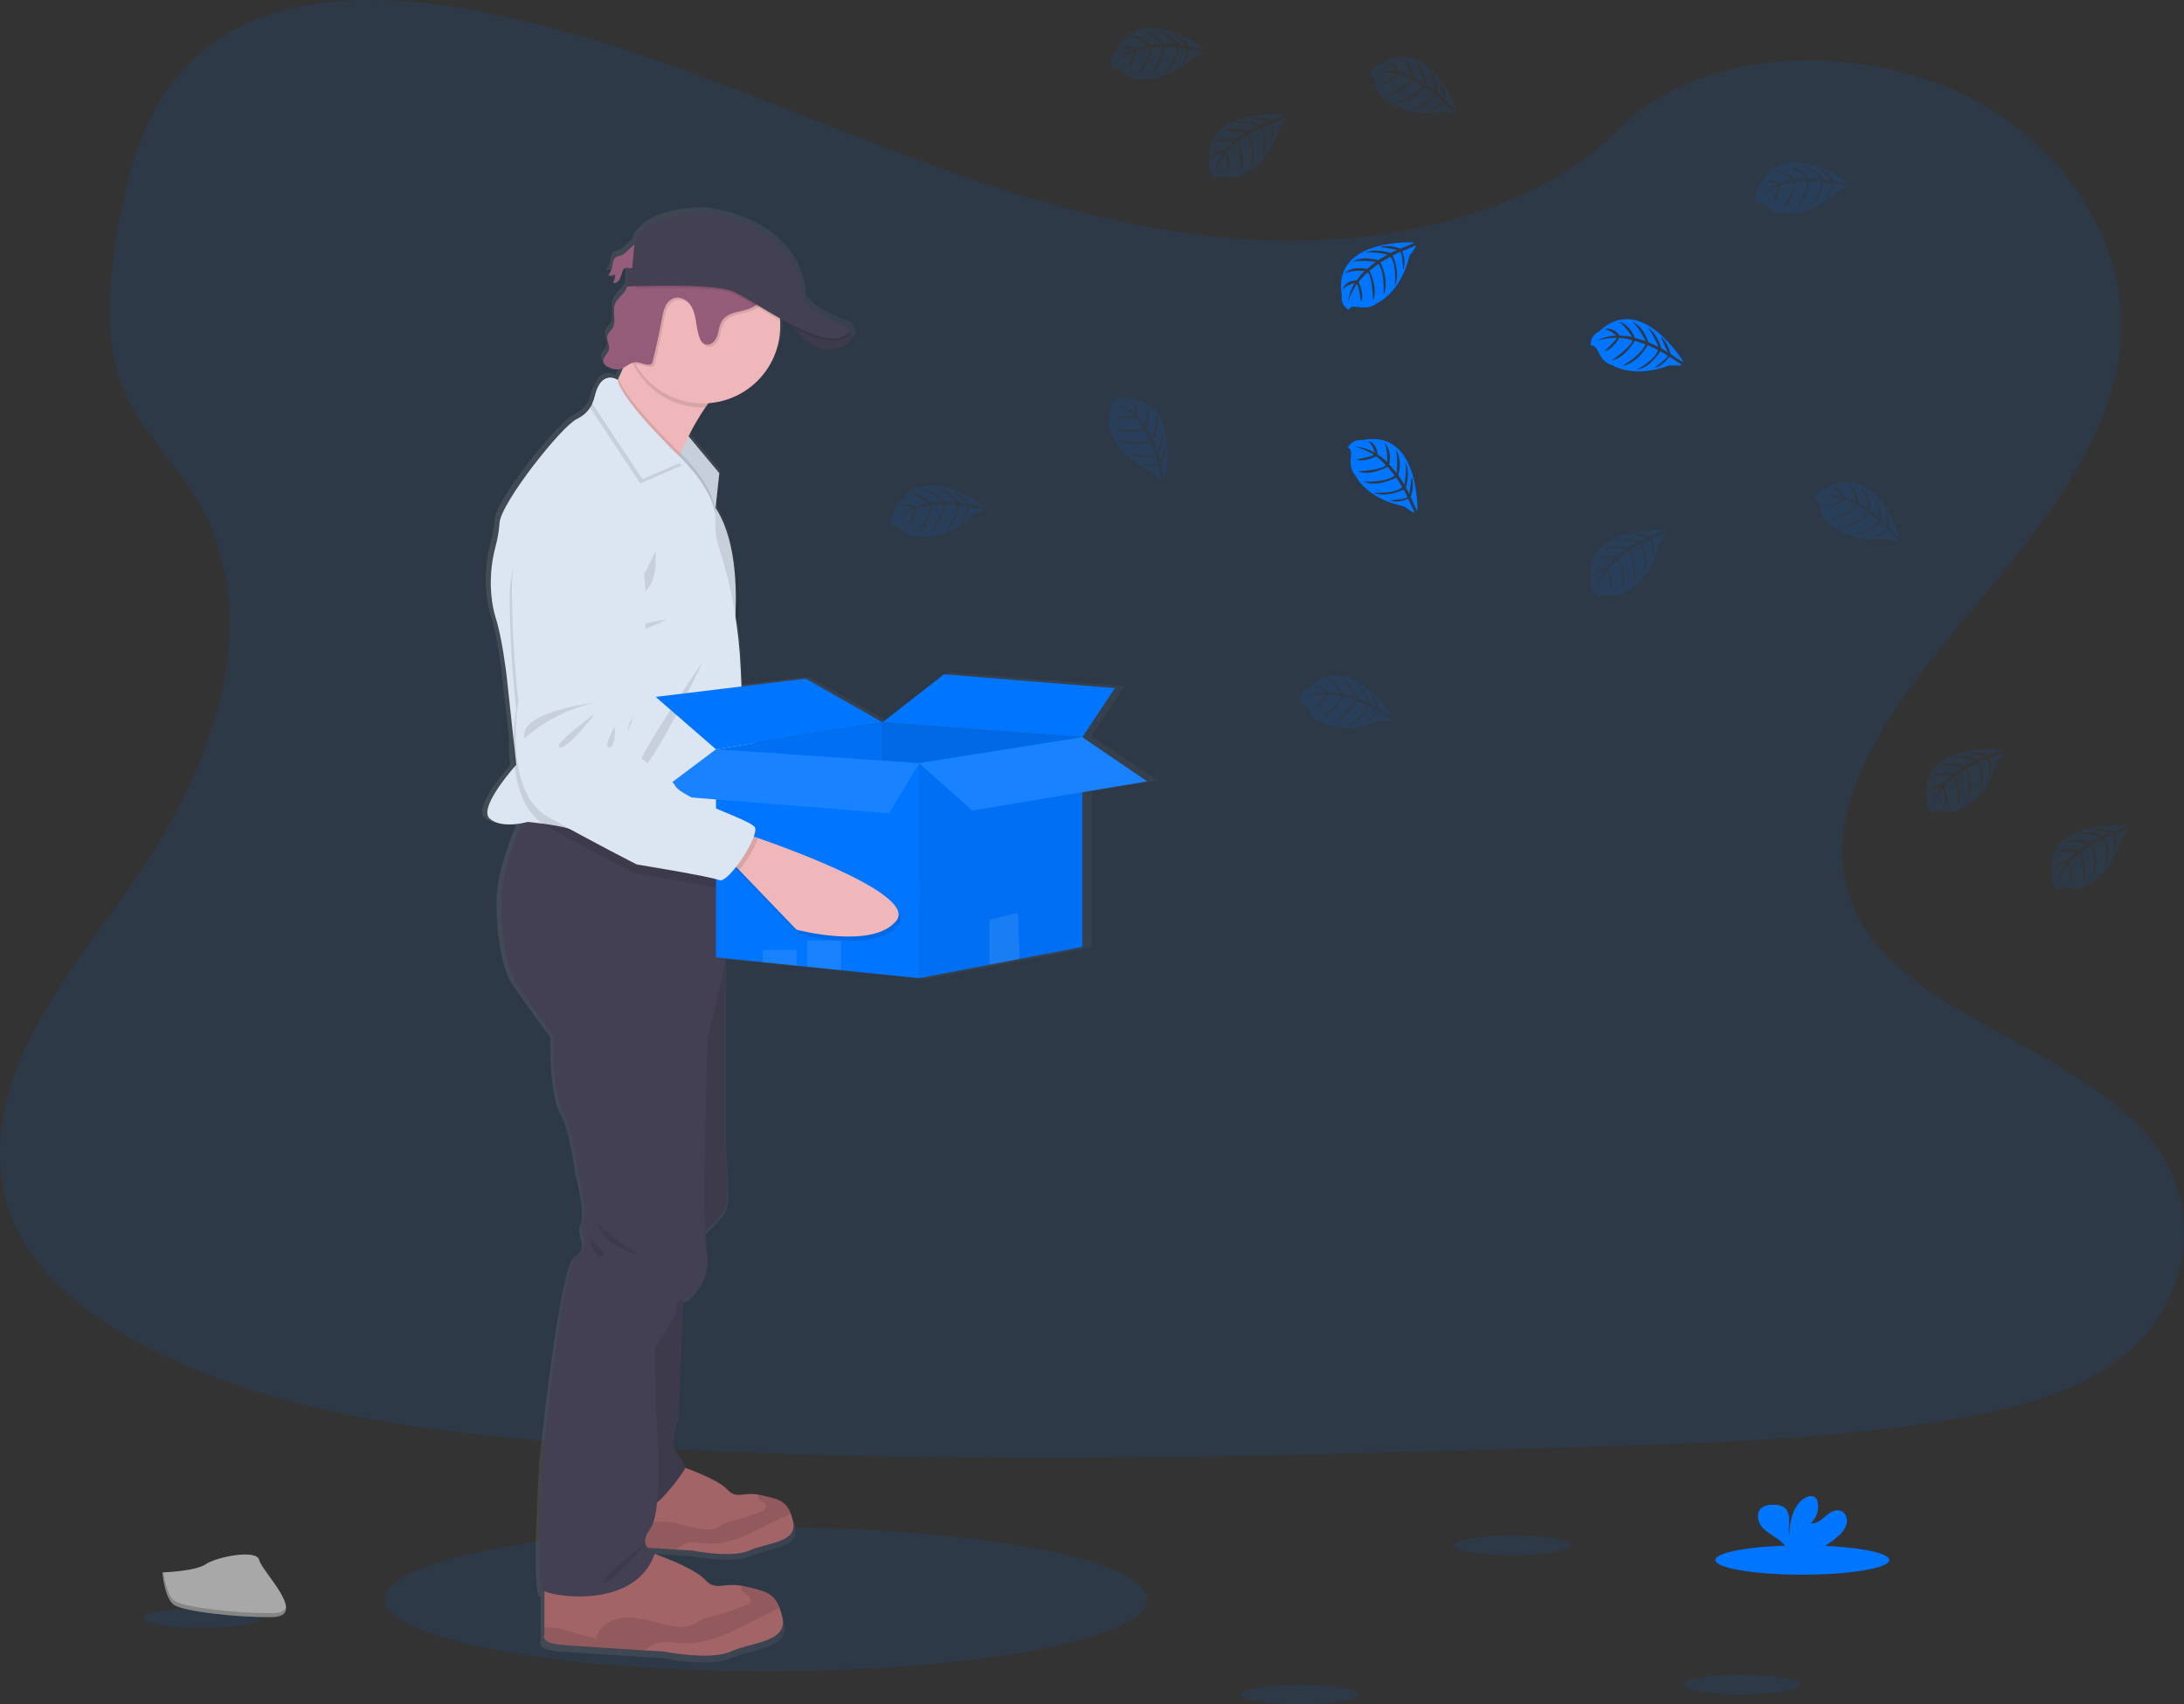 <svg width="328" height="256" viewBox="0 0 328 256" fill="none" xmlns="http://www.w3.org/2000/svg">
    <rect x="0" y="0" width="328" height="256" fill="#333333" stroke="none"/>
    <g clip-path="url(#clip0)">
        <path opacity="0.1" d="M115.057 251.043C146.656 251.043 172.272 246.202 172.272 240.231C172.272 234.26 146.656 229.42 115.057 229.42C83.458 229.42 57.842 234.26 57.842 240.231C57.842 246.202 83.458 251.043 115.057 251.043Z" fill="#0075FF"/>
        <path opacity="0.1" d="M190.57 36.103C169.542 35.377 149.515 28.604 130.392 21.196C111.268 13.787 92.326 5.582 71.802 1.657C58.602 -0.868 43.504 -1.227 32.87 5.825C22.632 12.63 19.325 24.346 17.547 35.225C16.209 43.411 15.422 52.029 19.087 59.693C21.634 65.014 26.151 69.487 29.276 74.585C40.151 92.318 32.463 114.187 20.683 131.503C15.159 139.624 8.742 147.382 4.477 156.019C0.211 164.656 -1.762 174.586 1.972 183.42C5.669 192.17 14.483 198.73 24.032 203.348C43.426 212.73 66.269 215.413 88.561 216.936C137.89 220.3 187.48 218.845 236.94 217.384C255.244 216.846 273.627 216.298 291.633 213.475C301.634 211.907 311.956 209.418 319.217 203.409C328.431 195.784 330.716 182.872 324.539 173.312C314.181 157.27 285.551 153.287 278.303 136.075C274.319 126.599 278.41 116.047 284.203 107.261C296.627 88.41 317.45 71.872 318.545 50.327C319.299 35.53 309.288 20.709 293.81 13.706C277.588 6.366 255.088 7.289 243.126 19.439C230.796 31.936 209.138 36.748 190.57 36.103Z" fill="#0075FF"/>
        <path d="M173.86 117.232L163.908 110.54L168.928 103.086L142.643 100.996L133.199 108.281L121.375 101.67L111.515 102.853L111.398 100.26C111.276 97.557 111.003 94.863 110.582 92.191C110.624 91.38 110.654 90.45 110.65 89.439C110.65 85.177 110.072 79.529 107.531 75.763L108.116 70.519L103.373 64.929C104.134 63.415 105.003 61.958 105.972 60.567C106.134 60.334 106.297 60.107 106.472 59.886C112.629 59.442 117.486 54.393 117.486 48.219C117.486 47.934 117.486 47.649 117.454 47.367C117.454 47.254 117.431 47.137 117.418 47.024C118.019 47.348 118.627 47.672 119.234 47.996C119.348 48.158 119.478 48.32 119.621 48.511L119.65 48.547L119.832 48.77L119.891 48.839C119.956 48.916 120.024 48.991 120.092 49.069L120.138 49.12C120.31 49.312 120.492 49.506 120.687 49.697C120.71 49.716 120.732 49.737 120.752 49.759L120.995 49.986L121.064 50.047C121.271 50.232 121.492 50.41 121.713 50.579L121.785 50.631L122.064 50.822L122.155 50.88C122.262 50.945 122.373 51.013 122.48 51.075L122.519 51.097C122.646 51.165 122.776 51.23 122.906 51.292L122.971 51.318C123.081 51.365 123.189 51.411 123.296 51.454L123.396 51.489C123.51 51.528 123.62 51.564 123.737 51.596L123.809 51.616C123.952 51.651 124.095 51.681 124.241 51.703H124.257C124.395 51.725 124.534 51.74 124.673 51.745H124.767C124.892 51.752 125.017 51.752 125.141 51.745H125.222C125.378 51.736 125.533 51.718 125.687 51.69C126.414 51.595 127.112 51.345 127.734 50.958C127.892 50.852 128.032 50.722 128.15 50.572C128.799 49.723 128.085 48.793 128.085 48.793C127.831 48.19 126.187 47.766 126.187 47.766C126.187 47.766 120.989 45.601 120.989 43.877C120.989 42.153 119.689 33.208 106.274 31.163C106.274 31.163 97.547 30.674 95.094 35.334L95.042 35.879C94.321 36.329 93.723 37.233 93.012 37.499C92.704 37.565 92.408 37.674 92.131 37.823V37.761C92.049 37.833 91.982 37.92 91.933 38.017C91.78 38.321 91.689 38.651 91.663 38.99C91.59 39.403 91.446 39.801 91.238 40.166C91.18 40.27 91.114 40.369 91.043 40.464L90.987 40.552C91.365 40.581 91.743 40.52 92.092 40.373C92.037 40.817 91.928 41.252 91.767 41.67C91.974 41.676 92.178 41.624 92.355 41.518C92.533 41.412 92.676 41.258 92.768 41.074V41.048L92.81 40.989C92.892 40.839 92.959 40.682 93.012 40.519L92.976 40.558C93.041 40.348 93.099 40.134 93.171 39.926C93.204 39.809 93.257 39.7 93.33 39.602C93.417 39.515 93.523 39.449 93.64 39.41C93.756 39.372 93.881 39.361 94.003 39.379L93.869 42.188H93.928C93.85 42.393 93.754 42.59 93.642 42.778C93.181 43.524 92.342 44.032 92.034 44.849C91.901 45.243 91.85 45.66 91.884 46.074C91.884 46.317 91.913 46.563 91.933 46.806V46.787C91.978 47.435 91.991 48.051 91.641 48.573C91.4 48.929 91.013 49.198 90.88 49.603C90.843 49.716 90.827 49.835 90.832 49.953C90.858 50.308 90.932 50.658 91.052 50.994C91.054 50.987 91.054 50.981 91.052 50.974C91.133 51.221 91.153 51.483 91.108 51.739C90.962 52.387 90.172 52.928 90.211 53.547C90.209 53.629 90.221 53.71 90.247 53.787C90.399 54.09 90.662 54.322 90.981 54.435C91.482 54.719 92.057 54.846 92.632 54.798C92.847 54.76 93.055 54.688 93.249 54.588C93.021 55.109 92.787 55.625 92.55 56.114C92.514 56.192 92.475 56.27 92.437 56.347C92.437 56.347 90.429 55.009 89.288 57.738C88.955 58.305 88.717 58.922 88.583 59.566C88.526 59.823 88.446 60.075 88.343 60.317C87.837 61.172 87.079 61.851 86.172 62.262C83.846 63.325 74.45 75.014 74.284 78.041C74.203 79.223 74.003 80.393 73.687 81.535C72.947 84.223 72.757 87.032 73.128 89.796C73.244 90.689 73.436 91.57 73.703 92.43C74.7 95.454 75.366 101.096 75.366 101.096L76.445 110.89C76.405 112.242 76.463 113.594 76.62 114.938C75.519 116.192 71.097 121.419 72.787 122.842C74.086 123.963 76.361 123.779 77.637 123.548C76.562 126.203 74.869 130.818 74.645 133.987C74.32 138.677 75.201 144.889 76.594 147.274C77.988 149.66 82.634 155.778 82.634 155.778C82.634 155.778 82.417 164.172 84.077 167.221C85.737 170.271 86.406 176.597 86.406 176.597C86.406 176.597 87.956 181.938 87.18 183.902C86.403 185.866 88.619 187.499 86.293 188.805C83.966 190.111 80.99 219.547 80.99 219.547C80.99 219.547 79.791 238.84 80.99 239.822C81.055 239.868 81.123 239.908 81.195 239.942V246.423C81.195 246.423 80.363 247.784 83.746 248.06C86.062 248.244 92.628 248.663 96.524 248.906L99.542 249.094C99.542 249.094 106.69 250.513 109.848 249.094C113.006 247.674 118.604 247.706 117.772 243.957C117.662 243.447 117.514 242.945 117.33 242.456C116.417 240.13 114.868 239.864 112.012 239.216C111.846 239.18 111.687 239.148 111.541 239.122C108.532 238.6 107.544 239.997 105.858 238.179C104.393 236.607 99.727 234.847 98.139 234.29C98.178 234.173 98.226 234.06 98.265 233.94C97.815 233.863 97.397 233.66 97.06 233.353L101.365 233.625L103.928 233.784C103.928 233.784 110.004 234.993 112.701 233.784C115.397 232.575 120.141 232.608 119.433 229.422C119.339 228.988 119.214 228.561 119.059 228.145C118.282 226.168 116.963 225.951 114.536 225.403C114.397 225.374 114.267 225.345 114.137 225.322C111.58 224.878 110.741 226.064 109.309 224.522C108.081 223.206 104.204 221.732 102.811 221.229C102.811 220.51 101.836 219.486 101.222 218.458C100.501 217.259 101.833 213.062 101.833 213.062L102.593 195.65C102.882 195.521 103.189 195.434 103.503 195.39C103.503 195.39 106.94 192.117 106.164 188.63C106.005 187.575 105.923 186.511 105.917 185.444C107.047 184.398 108.604 182.852 109.045 181.899C109.767 180.347 109.045 172.825 109.045 172.825V144.063L114.796 144.643L120.014 145.178L121.603 145.34L126.821 145.865L138.813 147.073L149.619 145.032L154.294 144.15L163.908 142.335V118.872L173.86 117.232ZM94.711 39.482L94.042 39.411C94.263 39.421 94.496 39.463 94.711 39.482Z" fill="url(#paint0_linear)"/>
        <path d="M150.535 132.468C147.286 137.106 135.606 134.649 135.606 134.649L126.554 126.2L125.336 125.056L127.38 120.727C127.38 120.727 128.029 120.905 129.144 121.222C134.995 122.917 153.277 128.569 150.535 132.468Z" fill="#EFB7B9"/>
        <path opacity="0.1" d="M129.137 121.222C128.738 122.609 127.643 124.687 126.554 126.2L125.336 125.056L127.38 120.727C127.38 120.727 128.036 120.905 129.137 121.222Z" fill="black"/>
        <path d="M98.093 72.396C98.093 72.396 89.75 76.087 90.159 85.152C90.454 90.992 91.092 96.809 92.07 102.574C92.07 102.574 90.364 116.215 97.466 119.731C104.568 123.247 111.141 126.138 111.141 126.138C111.141 126.138 122.253 127.331 123.634 127.823C125.014 128.316 129.329 120.784 128.533 119.611C127.737 118.438 117.538 115.978 116.239 114.021C114.939 112.063 111.934 110.854 111.934 110.854C111.934 110.854 108.831 108.981 108.62 107.29C108.409 105.598 109.228 104.337 109.435 103.595C109.643 102.853 110.17 95.688 110.17 95.688C110.17 95.688 113.672 70.183 98.093 72.396Z" fill="#DCE6F2"/>
        <path opacity="0.1" d="M103.601 102.201C103.601 102.201 92.155 104.113 93.263 108.109C93.263 108.109 97.418 103.796 103.601 102.201Z" fill="black"/>
        <path opacity="0.1" d="M103.688 103.818C103.688 103.818 97.395 108.942 98.626 109.205C99.858 109.467 103.688 103.818 103.688 103.818Z" fill="black"/>
        <path opacity="0.1" d="M106.713 105.604C106.713 105.604 105.027 109.048 106.063 108.815C107.1 108.582 106.713 105.604 106.713 105.604Z" fill="black"/>
        <path opacity="0.1" d="M129.56 121.588L128.865 121.391C129.063 120.742 129.119 120.217 128.956 119.974C128.16 118.801 117.968 116.345 116.672 114.384C115.375 112.423 112.367 111.218 112.367 111.218C112.367 111.218 109.264 109.345 109.053 107.653C108.841 105.961 109.66 104.7 109.868 103.958C110.076 103.216 110.602 96.048 110.602 96.048C110.602 96.048 114.095 70.546 98.516 72.759C98.516 72.759 90.173 76.454 90.579 85.518C90.874 91.358 91.513 97.176 92.493 102.941C92.493 102.941 90.787 116.581 97.889 120.097C104.991 123.614 111.564 126.505 111.564 126.505C111.564 126.505 122.672 127.694 124.057 128.19C124.58 128.378 125.525 127.409 126.451 126.077L126.977 126.566L136.029 135.012C136.029 135.012 147.709 137.471 150.958 132.834C153.704 128.932 135.425 123.28 129.56 121.588Z" fill="black"/>
        <path d="M93.292 38.374C92.974 38.436 92.669 38.553 92.392 38.72C92.067 38.989 92.067 39.45 91.986 39.851C91.89 40.41 91.668 40.94 91.336 41.401C91.706 41.428 92.076 41.367 92.418 41.222C92.362 41.666 92.253 42.101 92.093 42.519C92.295 42.524 92.495 42.471 92.668 42.365C92.841 42.26 92.98 42.108 93.068 41.926C93.24 41.56 93.376 41.179 93.474 40.788C93.504 40.671 93.557 40.561 93.63 40.464C93.929 40.111 94.484 40.27 94.946 40.315C95.329 40.347 95.715 40.276 96.062 40.11C96.41 39.944 96.706 39.688 96.921 39.369C97.412 38.626 97.441 36.727 96.271 36.526C95.05 36.325 94.289 38.004 93.292 38.374Z" fill="#965D7B"/>
        <g opacity="0.1">
            <path opacity="0.1" d="M92.359 39.12C92.388 38.961 92.408 38.795 92.444 38.637C92.135 38.906 92.119 39.363 92.037 39.768C91.996 40.002 91.932 40.231 91.846 40.452C92.102 40.045 92.276 39.593 92.359 39.12Z" fill="black"/>
            <path opacity="0.1" d="M92.463 41.796C92.625 41.379 92.734 40.944 92.788 40.5C92.463 40.637 92.111 40.697 91.758 40.678C91.656 40.906 91.531 41.123 91.385 41.326C91.753 41.355 92.123 41.295 92.463 41.151C92.409 41.595 92.3 42.031 92.138 42.448C92.341 42.452 92.54 42.399 92.713 42.294C92.886 42.189 93.025 42.036 93.113 41.855C93.194 41.707 93.26 41.552 93.308 41.391C93.213 41.524 93.085 41.631 92.938 41.702C92.79 41.773 92.627 41.805 92.463 41.796Z" fill="black"/>
            <path opacity="0.1" d="M95.317 39.593C94.855 39.547 94.296 39.389 93.998 39.742C93.926 39.84 93.874 39.95 93.842 40.066C93.812 40.15 93.786 40.238 93.764 40.325C94.072 40.082 94.573 40.212 94.992 40.254C95.376 40.285 95.761 40.214 96.108 40.048C96.455 39.881 96.752 39.626 96.967 39.308C97.066 39.15 97.139 38.979 97.185 38.799C96.962 39.074 96.676 39.29 96.35 39.428C96.024 39.566 95.669 39.623 95.317 39.593Z" fill="black"/>
        </g>
        <path d="M103.072 65.141L108.027 71.084L107.38 77.083L101.393 67.733L103.072 65.141Z" fill="#DCE6F2"/>
        <path opacity="0.1" d="M108.024 71.084L107.416 76.727L107.377 77.083L101.974 68.644L101.393 67.733L101.562 67.471L103.069 65.141L103.404 65.543L108.024 71.084Z" fill="black"/>
        <path d="M110.596 57.093C108.92 57.573 107.318 59.219 105.924 61.219C104.982 62.599 104.14 64.043 103.403 65.542C102.945 66.456 102.542 67.334 102.207 68.099L101.974 68.644C101.408 69.975 101.093 70.867 101.093 70.867C101.093 70.867 88.26 61.242 90.29 60.593C90.972 60.376 91.869 58.918 92.756 57.08L92.867 56.847C93.429 55.667 93.981 54.352 94.472 53.114C95.475 50.57 96.219 48.359 96.219 48.359C96.219 48.359 115.714 55.635 110.596 57.093Z" fill="#EFB7B9"/>
        <path d="M118.273 47.818C118.273 47.818 121.237 53.166 125.217 52.437C129.197 51.707 127.559 49.565 127.559 49.565L118.273 47.818Z" fill="#444053"/>
        <path d="M112.533 232.917C109.908 234.112 103.972 232.917 103.972 232.917L101.47 232.761C98.221 232.554 92.782 232.204 90.859 232.048C88.052 231.818 88.741 230.671 88.741 230.671V223.739L102.36 220.297C102.36 220.297 107.744 222.134 109.219 223.739C110.619 225.268 111.438 224.092 113.937 224.533C114.06 224.555 114.19 224.581 114.327 224.614C116.698 225.155 117.985 225.369 118.745 227.329C118.898 227.741 119.021 228.164 119.112 228.593C119.814 231.75 115.155 231.727 112.533 232.917Z" fill="#A36468"/>
        <path opacity="0.1" d="M118.745 227.328C118.257 227.632 117.744 227.895 117.212 228.112C115.425 228.926 113.726 229.917 111.919 230.686C110.113 231.454 108.166 232.001 106.211 231.855C105.187 231.781 104.141 231.531 103.163 231.823C102.558 232.056 101.989 232.371 101.47 232.76C98.221 232.552 92.782 232.202 90.859 232.047C88.052 231.817 88.741 230.669 88.741 230.669V229.859C88.841 229.859 88.955 229.83 89.085 229.82C89.757 229.809 90.427 229.909 91.067 230.115C92.477 230.498 93.881 230.873 95.291 231.249C95.407 230.813 95.611 230.404 95.89 230.049C96.169 229.694 96.518 229.398 96.915 229.182C97.72 228.756 98.623 228.549 99.534 228.582C101.72 228.611 103.79 229.645 105.973 229.749C106.584 229.805 107.198 229.702 107.757 229.451C108.056 229.302 108.319 229.085 108.612 228.919C109.08 228.693 109.574 228.527 110.083 228.423C111.515 228.068 112.921 227.615 114.291 227.069C114.681 226.916 115.136 226.641 115.084 226.226C115.015 225.675 114.148 225.61 113.92 225.105C113.88 225.014 113.862 224.915 113.866 224.815C113.871 224.716 113.898 224.618 113.946 224.531C114.07 224.554 114.2 224.58 114.336 224.612C116.698 225.153 117.985 225.367 118.745 227.328Z" fill="black"/>
        <path d="M109.758 248.083C106.672 249.49 99.686 248.083 99.686 248.083L96.746 247.911C92.938 247.668 86.525 247.263 84.26 247.072C80.956 246.8 81.768 245.451 81.768 245.451V237.281L97.795 233.23C97.795 233.23 104.131 235.392 105.866 237.281C107.513 239.08 108.465 237.696 111.418 238.215C111.565 238.241 111.717 238.273 111.876 238.309C114.667 238.957 116.181 239.2 117.075 241.507C117.256 241.992 117.4 242.489 117.507 242.995C118.313 246.709 112.845 246.68 109.758 248.083Z" fill="#A36468"/>
        <path opacity="0.1" d="M117.068 241.507C116.494 241.865 115.891 242.174 115.265 242.431C113.163 243.387 111.162 244.553 109.037 245.457C106.912 246.362 104.621 247.003 102.318 246.835C101.116 246.747 99.884 246.446 98.744 246.796C98.029 247.073 97.357 247.449 96.746 247.911C92.938 247.668 86.525 247.263 84.26 247.071C80.956 246.799 81.768 245.451 81.768 245.451V244.498C81.903 244.476 82.038 244.461 82.174 244.453C82.966 244.438 83.754 244.556 84.507 244.8L89.475 246.135C89.613 245.62 89.855 245.138 90.186 244.72C90.518 244.301 90.931 243.955 91.401 243.701C92.348 243.197 93.412 242.954 94.484 242.994C97.058 243.03 99.491 244.245 102.061 244.369C102.777 244.434 103.497 244.314 104.154 244.022C104.508 243.844 104.803 243.588 105.161 243.396C105.71 243.128 106.292 242.932 106.892 242.813C108.568 242.391 110.213 241.859 111.818 241.218C112.276 241.037 112.812 240.713 112.75 240.227C112.669 239.579 111.649 239.501 111.379 238.905C111.334 238.797 111.313 238.68 111.319 238.564C111.324 238.447 111.356 238.333 111.412 238.23C111.558 238.256 111.711 238.289 111.87 238.324C114.661 238.947 116.175 239.199 117.068 241.507Z" fill="black"/>
        <path d="M102.772 192.02L101.904 212.381C101.904 212.381 100.605 216.539 101.31 217.729C102.015 218.918 103.204 220.104 102.772 220.807C102.34 221.511 97.141 229.114 95.462 226.197C93.782 223.28 92.125 210.641 92.125 210.641L93.675 195.03L102.772 192.02Z" fill="#444053"/>
        <path d="M106.536 141.289L108.946 144.504V172.466C108.946 172.466 109.651 179.919 108.946 181.459C108.241 182.998 104.667 186.077 104.667 186.077L101.662 170.683L102.312 154.398L106.536 141.289Z" fill="#444053"/>
        <path opacity="0.1" d="M102.772 192.02L101.904 212.381C101.904 212.381 100.605 216.539 101.31 217.729C102.015 218.918 103.204 220.104 102.772 220.807C102.34 221.511 97.141 229.114 95.462 226.197C93.782 223.28 92.125 210.641 92.125 210.641L93.675 195.03L102.772 192.02Z" fill="black"/>
        <path opacity="0.1" d="M106.536 141.289L108.946 144.504V172.466C108.946 172.466 109.651 179.919 108.946 181.459C108.241 182.998 104.667 186.077 104.667 186.077L101.662 170.683L102.312 154.398L106.536 141.289Z" fill="black"/>
        <path d="M108.946 129.362V144.487L106.24 156.26C106.24 156.26 105.372 184.673 106.129 188.127C106.886 191.582 103.53 194.826 103.53 194.826C103.53 194.826 101.581 195.043 101.581 196.553C101.581 198.063 98.332 202.387 98.332 202.387L98.439 210.813C98.439 210.813 99.849 226.586 97.682 229.609C95.515 232.633 98.439 233.067 98.439 233.067C95.732 241.924 82.736 239.873 81.564 238.901C80.391 237.928 81.564 218.808 81.564 218.808C81.564 218.808 84.468 189.641 86.742 188.344C89.017 187.048 86.853 185.428 87.61 183.483C88.367 181.539 86.853 176.246 86.853 176.246C86.853 176.246 86.203 169.979 84.579 166.955C82.954 163.931 83.168 155.612 83.168 155.612C83.168 155.612 78.62 149.562 77.268 147.186C75.917 144.811 75.046 138.653 75.371 134.006C75.592 130.866 77.246 126.293 78.295 123.661C78.799 122.401 79.162 121.584 79.162 121.584L79.471 121.665L97.217 126.299L108.946 129.362Z" fill="#444053"/>
        <path opacity="0.1" d="M110.597 57.093C108.92 57.572 107.319 59.218 105.925 61.218H105.561C103.518 61.219 101.511 60.683 99.742 59.663C97.974 58.642 96.506 57.175 95.489 55.407C95.064 54.675 94.722 53.898 94.469 53.09C95.473 50.546 96.217 48.336 96.217 48.336C96.217 48.336 115.714 55.634 110.597 57.093Z" fill="black"/>
        <path d="M117.176 48.991C117.179 50.764 116.773 52.514 115.991 54.107C115.209 55.699 114.071 57.091 112.665 58.176C111.258 59.261 109.621 60.009 107.879 60.362C106.137 60.716 104.337 60.667 102.617 60.218C100.897 59.768 99.304 58.931 97.96 57.771C96.615 56.61 95.556 55.158 94.864 53.525C94.171 51.892 93.863 50.122 93.964 48.351C94.065 46.581 94.572 44.857 95.446 43.313C95.799 42.686 96.21 42.093 96.674 41.544C97.441 40.633 98.341 39.844 99.345 39.204C101.041 38.129 102.987 37.511 104.994 37.411C107.001 37.311 108.999 37.731 110.794 38.632C112.589 39.533 114.119 40.882 115.235 42.549C116.351 44.216 117.014 46.143 117.159 48.142C117.166 48.427 117.176 48.709 117.176 48.991Z" fill="#EFB7B9"/>
        <path opacity="0.1" d="M107.416 76.727L107.377 77.083L101.974 68.657C101.408 69.989 101.093 70.88 101.093 70.88C101.093 70.88 88.26 61.242 90.29 60.594C90.972 60.377 91.869 58.919 92.756 57.081L92.867 56.848C93.809 59.648 99.283 65.245 101.561 67.487C101.824 67.746 102.042 67.96 102.211 68.116L102.558 68.44L102.74 68.621C103.569 69.474 107.065 73.233 107.416 76.727Z" fill="black"/>
        <path d="M111.453 105.315L110.862 124.297L110.758 127.677C110.758 127.677 103.753 127.029 97.216 126.316C91.953 125.742 86.992 125.123 86.228 124.76C85.253 124.303 83.164 123.95 81.517 123.726C80.243 123.555 79.243 123.464 79.243 123.464C79.243 123.464 78.869 123.574 78.294 123.678C77.04 123.905 74.837 124.089 73.554 122.978C71.913 121.555 76.224 116.386 77.3 115.145L77.537 114.876L77.131 111.133L76.075 101.426C76.075 101.426 75.425 95.836 74.451 92.838C74.19 91.986 74.002 91.113 73.888 90.23C73.526 87.492 73.712 84.709 74.434 82.043C74.743 80.91 74.939 79.75 75.019 78.579C75.181 75.581 84.36 63.995 86.634 62.942C87.657 62.466 88.481 61.647 88.96 60.628C89.119 60.308 89.238 59.969 89.315 59.62C90.289 55.407 92.755 57.079 92.755 57.079C93.35 60.375 102.554 69.1 102.554 69.1L102.736 69.281C103.649 70.214 107.717 74.596 107.428 78.336C107.37 79.728 107.578 81.118 108.042 82.432C109.914 88.312 110.99 94.416 111.242 100.581L111.453 105.315Z" fill="#DCE6F2"/>
        <path opacity="0.1" d="M98.413 82.775C98.413 82.775 96.139 88.285 94.433 89.176C92.727 90.067 99.225 91.056 98.413 82.775Z" fill="black"/>
        <path opacity="0.1" d="M100.118 93.066C100.118 93.066 94.92 93.715 94.92 94.687C94.92 95.659 100.118 93.066 100.118 93.066Z" fill="black"/>
        <path opacity="0.1" d="M105.56 99.385C105.56 99.385 98.006 115.427 95.894 115.913C93.782 116.399 105.56 99.385 105.56 99.385Z" fill="black"/>
        <path opacity="0.1" d="M102.412 69.914L96.164 72.623L88.623 61.261C88.781 60.941 88.9 60.602 88.977 60.253C89.952 56.04 92.418 57.712 92.418 57.712C93.013 61.008 102.217 69.732 102.217 69.732L102.412 69.914Z" fill="black"/>
        <path d="M102.736 69.265L96.488 71.975L88.947 60.612C89.106 60.292 89.225 59.954 89.301 59.605C90.276 55.392 92.742 57.064 92.742 57.064C93.337 60.36 102.541 69.084 102.541 69.084L102.736 69.265Z" fill="#DCE6F2"/>
        <path opacity="0.1" d="M110.759 127.677C110.759 127.677 103.754 127.029 97.217 126.316L108.946 129.378V132.943C108.433 133.407 107.988 133.646 107.699 133.523C106.347 132.956 95.317 131.174 95.317 131.174C95.317 131.174 88.909 127.933 81.996 124.044C81.828 123.951 81.665 123.85 81.508 123.739C80.702 123.193 80.007 122.499 79.461 121.694C78.185 119.85 77.561 117.481 77.291 115.158C77.139 113.826 77.083 112.485 77.122 111.146C77.156 109.627 77.295 108.112 77.538 106.612C76.869 100.802 76.544 94.959 76.563 89.112C76.644 80.037 85.173 76.796 85.173 76.796C100.85 75.419 95.989 100.697 95.989 100.697C95.989 100.697 95.083 107.827 94.836 108.556C94.589 109.285 93.702 110.501 93.822 112.202C93.942 113.904 96.938 115.939 96.938 115.939C96.938 115.939 99.862 117.306 101.067 119.332C101.945 120.826 107.643 122.851 110.863 124.297L110.759 127.677Z" fill="black"/>
        <path opacity="0.1" d="M116.009 41.797C116.015 42.33 115.904 42.859 115.684 43.346C115.517 43.743 115.324 44.128 115.106 44.499C114.764 45.182 114.278 45.783 113.683 46.262C112.932 46.797 111.983 46.946 111.083 47.163C110.183 47.38 109.248 47.727 108.734 48.492C108.456 48.984 108.27 49.522 108.185 50.08C108.099 50.638 107.876 51.166 107.535 51.616C107.358 51.836 107.113 51.991 106.837 52.057C106.562 52.123 106.273 52.095 106.015 51.979C105.743 51.797 105.537 51.532 105.427 51.224C105.056 50.391 104.962 49.468 104.813 48.57C104.663 47.672 104.452 46.749 103.9 46.026C103.347 45.303 102.37 44.827 101.502 45.109C101.212 45.22 100.947 45.389 100.724 45.605C100.5 45.821 100.323 46.08 100.202 46.366C99.962 46.939 99.797 47.54 99.712 48.155C99.309 50.355 98.834 52.541 98.285 54.714C98.269 54.803 98.232 54.888 98.178 54.961C98.092 55.047 97.975 55.095 97.853 55.097C97.126 55.194 96.427 54.685 95.693 54.74C95.617 54.745 95.542 54.757 95.469 54.776C94.281 52.718 93.757 50.346 93.967 47.98C94.177 45.615 95.111 43.372 96.641 41.554L96.7 41.537C97.189 41.364 97.632 41.086 98 40.721C98.469 40.252 98.903 39.751 99.299 39.22L99.559 38.896C100.306 37.999 101.157 37.193 102.093 36.495C102.349 36.286 102.642 36.127 102.958 36.028C103.227 35.976 103.504 35.967 103.776 36.002C104.898 36.136 106.03 36.179 107.159 36.129C107.945 36.005 108.738 35.925 109.534 35.889C111.59 35.947 113.345 37.396 114.644 38.984C115.343 39.797 115.967 40.734 116.009 41.797Z" fill="black"/>
        <path d="M93.928 43.621C93.477 44.36 92.661 44.862 92.356 45.672C91.907 46.849 92.665 48.314 91.969 49.364C91.739 49.717 91.358 49.98 91.228 50.385C91.007 51.069 91.612 51.798 91.456 52.501C91.3 53.204 90.371 53.797 90.618 54.484C90.764 54.784 91.019 55.016 91.332 55.132C91.825 55.414 92.391 55.54 92.957 55.492C93.844 55.346 94.504 54.478 95.403 54.413C96.135 54.361 96.833 54.867 97.561 54.773C97.683 54.768 97.799 54.719 97.886 54.633C97.941 54.561 97.978 54.477 97.993 54.387C98.539 52.216 99.015 50.029 99.422 47.828C99.505 47.213 99.669 46.611 99.91 46.039C100.031 45.753 100.209 45.495 100.432 45.279C100.655 45.063 100.92 44.894 101.209 44.781C102.077 44.503 103.052 44.976 103.607 45.699C104.163 46.421 104.374 47.345 104.523 48.242C104.673 49.14 104.767 50.064 105.134 50.897C105.246 51.206 105.453 51.471 105.726 51.655C106.213 51.937 106.869 51.713 107.243 51.292C107.585 50.841 107.809 50.312 107.893 49.753C107.977 49.196 108.163 48.658 108.442 48.168C108.955 47.403 109.894 47.056 110.791 46.839C111.687 46.622 112.633 46.47 113.39 45.935C113.985 45.457 114.47 44.857 114.813 44.175C115.294 43.339 115.742 42.432 115.703 41.469C115.661 40.419 115.037 39.483 114.371 38.666C113.072 37.078 111.314 35.629 109.257 35.574C108.461 35.607 107.668 35.688 106.882 35.814C105.753 35.865 104.622 35.821 103.5 35.684C103.227 35.652 102.951 35.662 102.681 35.714C102.366 35.81 102.073 35.968 101.82 36.18C100.883 36.877 100.031 37.682 99.283 38.578C98.8 39.216 98.277 39.823 97.717 40.393C97.349 40.759 96.906 41.039 96.417 41.213C96.092 41.304 95.767 41.239 95.459 41.34C94.5 41.641 94.374 42.889 93.928 43.621Z" fill="#965D7B"/>
        <path opacity="0.1" d="M125.217 52.433C122.617 52.91 120.463 50.813 119.271 49.283C118.905 48.819 118.571 48.329 118.273 47.818L127.195 49.497L127.556 49.565C127.556 49.565 129.197 51.707 125.217 52.433Z" fill="black"/>
        <g opacity="0.1">
            <path opacity="0.1" d="M91.457 51.575C91.493 51.151 91.428 50.724 91.268 50.33C91.268 50.362 91.239 50.395 91.229 50.427C91.089 50.862 91.278 51.312 91.398 51.763C91.424 51.702 91.444 51.639 91.457 51.575Z" fill="black"/>
            <path opacity="0.1" d="M92.229 46.27C92.195 46.718 92.204 47.168 92.255 47.614C92.288 47.166 92.279 46.716 92.229 46.27Z" fill="black"/>
            <path opacity="0.1" d="M114.794 43.239C114.452 43.922 113.966 44.523 113.371 45.002C112.62 45.536 111.675 45.685 110.771 45.903C109.868 46.12 108.936 46.467 108.422 47.231C108.145 47.723 107.959 48.261 107.873 48.819C107.789 49.379 107.565 49.908 107.224 50.359C106.85 50.78 106.194 51.007 105.706 50.722C105.434 50.538 105.226 50.272 105.115 49.963C104.748 49.13 104.65 48.21 104.504 47.309C104.358 46.408 104.14 45.488 103.588 44.765C103.036 44.042 102.058 43.566 101.19 43.848C100.9 43.96 100.636 44.129 100.412 44.345C100.189 44.561 100.012 44.82 99.891 45.105C99.65 45.678 99.486 46.279 99.403 46.894C98.998 49.096 98.522 51.282 97.974 53.454C97.958 53.543 97.922 53.628 97.866 53.7C97.779 53.785 97.663 53.835 97.541 53.839C96.814 53.933 96.115 53.428 95.384 53.48C94.484 53.544 93.825 54.413 92.938 54.556C92.372 54.606 91.804 54.48 91.313 54.196C91.087 54.099 90.885 53.955 90.719 53.775C90.643 53.883 90.592 54.008 90.571 54.138C90.551 54.269 90.56 54.403 90.598 54.53C90.742 54.831 90.998 55.064 91.313 55.178C91.804 55.462 92.372 55.588 92.938 55.538C93.825 55.395 94.484 54.526 95.384 54.462C96.115 54.41 96.814 54.915 97.541 54.821C97.663 54.817 97.779 54.767 97.866 54.682C97.922 54.61 97.958 54.525 97.974 54.436C98.519 52.275 98.996 50.089 99.403 47.876C99.486 47.261 99.65 46.66 99.891 46.087C100.012 45.802 100.189 45.543 100.412 45.327C100.636 45.111 100.9 44.942 101.19 44.83C102.058 44.548 103.032 45.024 103.588 45.747C104.143 46.47 104.355 47.393 104.504 48.291C104.654 49.189 104.748 50.112 105.115 50.945C105.226 51.254 105.434 51.52 105.706 51.704C106.194 51.986 106.85 51.762 107.224 51.341C107.565 50.89 107.789 50.361 107.873 49.801C107.959 49.243 108.145 48.705 108.422 48.213C108.936 47.449 109.875 47.105 110.771 46.885C111.668 46.664 112.614 46.518 113.371 45.984C113.966 45.505 114.452 44.904 114.794 44.221C115.275 43.388 115.723 42.48 115.684 41.518C115.678 41.394 115.665 41.271 115.645 41.148C115.488 41.89 115.2 42.598 114.794 43.239Z" fill="black"/>
        </g>
        <path opacity="0.1" d="M115.696 43.335C116.53 44.813 117.023 46.457 117.142 48.148C114.247 46.527 111.525 44.748 110.15 44.129C107.756 43.05 98.802 43.212 95.436 43.312C95.788 42.685 96.199 42.093 96.664 41.543C97.433 40.632 98.337 39.843 99.344 39.203C100.678 38.359 102.171 37.794 103.731 37.545C105.292 37.295 106.887 37.365 108.419 37.752C109.951 38.138 111.388 38.831 112.642 39.79C113.896 40.749 114.941 41.953 115.713 43.329L115.696 43.335Z" fill="black"/>
        <path opacity="0.1" d="M126.029 51.059C124.466 51.539 121.916 50.612 119.271 49.283C118.905 48.819 118.571 48.329 118.273 47.818L127.195 49.497C127.787 49.899 127.936 50.473 126.029 51.059Z" fill="black"/>
        <path d="M106.253 32.101C106.253 32.101 97.724 31.614 95.326 36.233L94.94 40.326L94.29 40.255L94.16 43.038C94.16 43.038 107.195 42.471 110.162 43.806C113.128 45.142 122.345 51.87 126.039 50.735C129.733 49.601 125.714 48.548 125.714 48.548C125.714 48.548 120.63 46.399 120.63 44.714C120.63 43.029 119.369 34.126 106.253 32.101Z" fill="#444053"/>
        <path opacity="0.1" d="M89.803 183.834C89.803 183.834 95.245 189.1 97.6 188.695C97.6 188.695 90.94 188.128 89.803 183.834Z" fill="black"/>
        <path opacity="0.1" d="M88.666 186.275C88.666 186.275 89.153 188.985 90.453 188.719C91.753 188.453 88.666 186.275 88.666 186.275Z" fill="black"/>
        <path opacity="0.1" d="M97.194 231.555C97.194 231.555 89.468 237.55 90.771 237.712C92.074 237.874 97.194 231.555 97.194 231.555Z" fill="black"/>
        <path d="M107.529 112.563L132.547 108.502V132.127L108.777 130.886L107.529 112.563Z" fill="#0075FF"/>
        <path opacity="0.05" d="M107.529 112.563L132.547 108.502V132.127L108.777 130.886L107.529 112.563Z" fill="black"/>
        <path d="M132.547 108.502L162.548 110.741L160.888 131.301L132.547 132.127V108.502Z" fill="#0075FF"/>
        <path opacity="0.1" d="M132.547 108.502L162.548 110.741L160.888 131.301L132.547 132.127V108.502Z" fill="black"/>
        <path d="M141.771 101.291L132.547 108.502L162.548 110.741L167.451 103.362L141.771 101.291Z" fill="#0075FF"/>
        <path d="M98.471 104.686L120.993 101.951L132.546 108.501L107.529 112.562L98.471 104.686Z" fill="#0075FF"/>
        <path d="M138.031 114.637V146.938L126.312 145.739L121.214 145.22L119.661 145.058L114.567 144.536L107.529 143.817V112.562L132.543 114.261L138.031 114.637Z" fill="#0075FF"/>
        <path d="M162.548 110.74V142.241L153.155 144.039L148.587 144.914L138.031 146.937V114.636L162.548 110.74Z" fill="#0075FF"/>
        <path opacity="0.05" d="M162.548 110.74V142.241L153.155 144.039L148.587 144.914L138.031 146.937V114.636L162.548 110.74Z" fill="black"/>
        <path d="M98.471 119.362L107.529 112.562L138.031 114.637L133.54 122.181L98.471 119.362Z" fill="#0075FF"/>
        <path opacity="0.1" d="M98.471 119.362L107.529 112.562L138.031 114.637L133.54 122.181L98.471 119.362Z" fill="white"/>
        <path d="M162.548 110.74L138.031 114.636L146.011 121.765L172.272 117.371L162.548 110.74Z" fill="#0075FF"/>
        <path opacity="0.1" d="M162.548 110.74L138.031 114.636L146.011 121.765L172.272 117.371L162.548 110.74Z" fill="white"/>
        <path opacity="0.1" d="M153.154 144.039L148.586 144.915V138.183L152.865 137.107L153.154 144.039Z" fill="white"/>
        <path opacity="0.1" d="M126.311 141.285V145.738L121.213 145.219V141.285H126.311Z" fill="white"/>
        <path opacity="0.1" d="M119.661 142.689V145.058L114.566 144.537V142.689H119.661Z" fill="white"/>
        <path opacity="0.1" d="M134.964 138.922C131.471 143.378 119.937 140.3 119.937 140.3L111.366 131.381L110.203 130.172L112.477 125.959C112.477 125.959 113.127 126.173 114.212 126.549C119.957 128.552 137.904 135.173 134.964 138.922Z" fill="black"/>
        <path d="M134.64 138.276C131.147 142.732 119.613 139.653 119.613 139.653L111.042 130.734L109.879 129.526L112.153 125.312C112.153 125.312 112.803 125.526 113.888 125.902C119.632 127.905 137.58 134.526 134.64 138.276Z" fill="#EFB7B9"/>
        <path opacity="0.1" d="M113.875 125.902C113.4 127.263 112.195 129.279 111.028 130.734L109.865 129.526L112.14 125.312C112.14 125.312 112.793 125.526 113.875 125.902Z" fill="black"/>
        <path d="M85.497 75.501C85.497 75.501 76.969 78.742 76.888 87.816C76.868 93.663 77.194 99.507 77.862 105.316C77.862 105.316 75.425 118.846 82.33 122.735C89.234 126.624 95.65 129.865 95.65 129.865C95.65 129.865 106.681 131.648 108.036 132.215C109.391 132.782 114.098 125.49 113.367 124.275C112.636 123.06 102.594 120.062 101.401 118.036C100.209 116.011 97.272 114.646 97.272 114.646C97.272 114.646 94.276 112.608 94.156 110.907C94.036 109.205 94.919 107.99 95.17 107.261C95.42 106.531 96.326 99.402 96.326 99.402C96.326 99.402 101.174 74.107 85.497 75.501Z" fill="#DCE6F2"/>
        <path opacity="0.1" d="M89.397 105.543C89.397 105.543 77.863 106.839 78.756 110.89C78.756 110.89 83.139 106.804 89.397 105.543Z" fill="black"/>
        <path opacity="0.1" d="M89.396 107.164C89.396 107.164 82.85 111.944 84.052 112.268C85.254 112.592 89.396 107.164 89.396 107.164Z" fill="black"/>
        <path opacity="0.1" d="M92.321 109.107C92.321 109.107 90.453 112.458 91.509 112.283C92.565 112.108 92.321 109.107 92.321 109.107Z" fill="black"/>
        <path d="M212.41 36.424C212.41 36.424 200.063 35.682 201.506 44.322C201.506 44.322 201.217 45.848 202.604 46.542C202.604 46.542 202.627 45.894 203.871 46.117C204.314 46.192 204.765 46.214 205.213 46.182C205.821 46.142 206.398 45.904 206.857 45.505C206.857 45.505 210.33 44.076 211.682 38.411C211.682 38.411 212.682 37.173 212.656 36.855L210.571 37.746C210.571 37.746 211.282 39.247 210.72 40.495C210.72 40.495 210.655 37.801 210.252 37.863C210.171 37.863 209.17 38.385 209.17 38.385C209.17 38.385 210.395 40.997 209.469 42.899C209.469 42.899 209.82 39.678 208.787 38.573L207.318 39.428C207.318 39.428 208.751 42.128 207.78 44.332C207.78 44.332 208.03 40.952 207.01 39.636L205.678 40.67C205.678 40.67 207.026 43.334 206.204 45.161C206.204 45.161 206.097 41.227 205.388 40.929C205.388 40.929 204.225 41.953 204.05 42.374C204.05 42.374 204.969 44.319 204.398 45.327C204.398 45.327 204.047 42.705 203.748 42.692C203.748 42.692 202.588 44.429 202.468 45.609C202.524 44.509 202.868 43.443 203.465 42.517C202.797 42.643 202.18 42.962 201.691 43.434C201.691 43.434 201.87 42.206 203.751 42.099C203.751 42.099 204.726 40.78 204.966 40.699C204.966 40.699 203.095 40.543 201.961 41.045C201.961 41.045 202.958 39.889 205.311 40.397L206.61 39.328C206.61 39.328 204.147 39.004 203.101 39.364C203.101 39.364 204.303 38.34 206.964 39.085L208.394 38.233C208.394 38.233 206.295 37.779 205.044 37.944C205.044 37.944 206.363 37.234 208.813 38.002L209.836 37.545C209.836 37.545 208.296 37.244 207.848 37.196C207.4 37.147 207.374 37.024 207.374 37.024C208.348 36.862 209.348 36.974 210.262 37.348C210.262 37.348 212.455 36.56 212.41 36.424Z" fill="#0075FF"/>
        <path opacity="0.1" d="M249.923 79.637C249.923 79.637 237.577 78.895 239.02 87.535C239.02 87.535 238.73 89.061 240.118 89.755C240.118 89.755 240.14 89.107 241.388 89.33C241.831 89.405 242.282 89.426 242.73 89.395C243.33 89.352 243.9 89.115 244.354 88.721C244.354 88.721 247.831 87.289 249.182 81.624C249.182 81.624 250.18 80.389 250.141 80.071L248.055 80.959C248.055 80.959 248.767 82.46 248.208 83.707C248.208 83.707 248.14 81.014 247.74 81.076C247.659 81.076 246.655 81.598 246.655 81.598C246.655 81.598 247.883 84.213 246.957 86.112C246.957 86.112 247.308 82.891 246.271 81.786L244.819 82.632C244.819 82.632 246.252 85.331 245.28 87.535C245.28 87.535 245.531 84.155 244.51 82.839L243.182 83.876C243.182 83.876 244.527 86.537 243.708 88.365C243.708 88.365 243.601 84.43 242.892 84.132C242.892 84.132 241.729 85.156 241.551 85.577C241.551 85.577 242.473 87.522 241.901 88.53C241.901 88.53 241.551 85.908 241.252 85.895C241.252 85.895 240.092 87.632 239.972 88.812C240.03 87.712 240.375 86.646 240.972 85.72C240.303 85.847 239.685 86.165 239.195 86.637C239.195 86.637 239.377 85.409 241.258 85.302C241.258 85.302 242.217 83.983 242.473 83.902C242.473 83.902 240.602 83.746 239.468 84.249C239.468 84.249 240.465 83.092 242.814 83.617L244.114 82.547C244.114 82.547 241.648 82.223 240.605 82.583C240.605 82.583 241.807 81.559 244.468 82.304L245.898 81.452C245.898 81.452 243.796 81.001 242.545 81.163C242.545 81.163 243.867 80.454 246.317 81.222L247.34 80.765C247.34 80.765 245.8 80.463 245.349 80.415C244.897 80.366 244.874 80.243 244.874 80.243C245.85 80.081 246.851 80.193 247.766 80.567C247.766 80.567 249.962 79.773 249.923 79.637Z" fill="#0075FF"/>
        <path opacity="0.1" d="M174.919 71.966C174.919 71.966 177.762 59.946 168.976 59.904C168.976 59.904 167.518 59.359 166.598 60.604C166.598 60.604 167.225 60.737 166.8 61.923C166.652 62.342 166.554 62.777 166.507 63.219C166.444 63.822 166.58 64.428 166.894 64.946C166.894 64.946 167.716 68.609 173.067 70.903C173.067 70.903 174.12 72.096 174.438 72.109L173.918 69.908C173.918 69.908 172.313 70.352 171.176 69.584C171.176 69.584 173.85 69.976 173.853 69.584C173.853 69.503 173.528 68.43 173.528 68.43C173.528 68.43 170.737 69.189 169.015 67.954C169.015 67.954 172.138 68.848 173.408 68.022L172.823 66.427C172.823 66.427 169.899 67.377 167.898 66.045C167.898 66.045 171.196 66.868 172.671 66.09L171.875 64.606C171.875 64.606 169.015 65.475 167.349 64.357C167.349 64.357 171.248 64.921 171.67 64.279C171.67 64.279 170.858 62.96 170.471 62.714C170.471 62.714 168.405 63.29 167.495 62.555C167.495 62.555 170.143 62.655 170.205 62.377C170.205 62.377 168.687 60.941 167.531 60.617C168.609 60.861 169.604 61.382 170.419 62.127C170.407 61.448 170.197 60.787 169.815 60.225C169.815 60.225 170.997 60.614 170.789 62.493C170.789 62.493 171.927 63.66 171.962 63.925C171.962 63.925 172.433 62.114 172.131 60.912C172.131 60.912 173.106 62.091 172.187 64.311L173.018 65.786C173.018 65.786 173.772 63.42 173.58 62.331C173.58 62.331 174.389 63.686 173.197 66.175L173.798 67.727C173.798 67.727 174.601 65.737 174.652 64.486C174.652 64.486 175.13 65.906 173.951 68.184L174.23 69.266C174.23 69.266 174.789 67.805 174.912 67.371C175.036 66.936 175.163 66.933 175.163 66.933C175.158 67.919 174.878 68.884 174.354 69.72C174.354 69.72 174.779 71.982 174.919 71.966Z" fill="#0075FF"/>
        <path opacity="0.1" d="M147.882 76.062C147.882 76.062 137.967 68.664 134.422 76.678C134.422 76.678 133.34 77.796 134.116 79.135C134.116 79.135 134.487 78.613 135.416 79.478C135.745 79.784 136.109 80.049 136.501 80.269C137.032 80.564 137.645 80.677 138.246 80.593C138.246 80.593 141.937 81.303 146.187 77.313C146.187 77.313 147.704 76.827 147.847 76.542L145.608 76.15C145.608 76.15 145.374 77.793 144.221 78.529C144.221 78.529 145.647 76.241 145.277 76.075C145.202 76.04 144.084 75.913 144.084 75.913C144.084 75.913 143.669 78.772 141.849 79.851C141.849 79.851 143.919 77.352 143.662 75.862L141.963 75.771C141.963 75.771 141.674 78.814 139.646 80.123C139.646 80.123 141.716 77.436 141.596 75.777L139.913 75.913C139.913 75.913 139.572 78.872 137.879 79.948C137.879 79.948 139.955 76.604 139.529 75.968C139.529 75.968 137.993 76.186 137.612 76.438C137.612 76.438 137.317 78.558 136.277 79.096C136.277 79.096 137.43 76.714 137.197 76.549C137.197 76.549 135.27 77.362 134.513 78.289C135.168 77.401 136.043 76.7 137.054 76.254C136.425 75.993 135.734 75.921 135.065 76.046C135.065 76.046 135.89 75.119 137.521 76.062C137.521 76.062 139.048 75.489 139.308 75.56C139.308 75.56 137.83 74.403 136.605 74.202C136.605 74.202 138.08 73.781 139.753 75.499L141.44 75.327C141.44 75.327 139.565 73.706 138.49 73.434C138.49 73.434 140.059 73.236 141.869 75.317L143.532 75.392C143.532 75.392 142.028 73.862 140.894 73.311C140.894 73.311 142.385 73.441 144.01 75.427L145.118 75.606C145.118 75.606 143.997 74.51 143.646 74.225C143.295 73.94 143.344 73.82 143.344 73.82C144.247 74.219 145.022 74.861 145.582 75.674C145.582 75.674 147.84 76.195 147.882 76.062Z" fill="#0075FF"/>
        <path opacity="0.1" d="M180.894 7.322C180.894 7.322 170.978 -0.08 167.434 7.937C167.434 7.937 166.352 9.055 167.128 10.394C167.128 10.394 167.499 9.872 168.428 10.738C168.759 11.041 169.124 11.306 169.516 11.525C170.047 11.82 170.659 11.934 171.261 11.849C171.261 11.849 174.952 12.559 179.201 8.566C179.201 8.566 180.719 8.083 180.858 7.795L178.62 7.409C178.62 7.409 178.389 9.052 177.233 9.788C177.233 9.788 178.662 7.5 178.292 7.335C178.217 7.299 177.099 7.173 177.099 7.173C177.099 7.173 176.671 10.037 174.851 11.11C174.851 11.11 176.917 8.612 176.664 7.121L174.965 7.03C174.965 7.03 174.672 10.073 172.648 11.379C172.648 11.379 174.718 8.693 174.598 7.033L172.918 7.169C172.918 7.169 172.574 10.131 170.881 11.207C170.881 11.207 172.96 7.863 172.535 7.228C172.535 7.228 170.998 7.445 170.618 7.698C170.618 7.698 170.322 9.817 169.282 10.355C169.282 10.355 170.436 7.973 170.202 7.805C170.202 7.805 168.275 8.621 167.518 9.548C168.172 8.66 169.048 7.958 170.059 7.513C169.43 7.25 168.737 7.178 168.067 7.305C168.067 7.305 168.896 6.379 170.527 7.322C170.527 7.322 172.054 6.745 172.314 6.819C172.314 6.819 170.835 5.662 169.61 5.458C169.61 5.458 171.082 5.04 172.755 6.755L174.442 6.583C174.442 6.583 172.57 4.962 171.492 4.687C171.492 4.687 173.061 4.492 174.874 6.573L176.537 6.644C176.537 6.644 175.033 5.115 173.896 4.567C173.896 4.567 175.39 4.697 177.015 6.683L178.12 6.861C178.12 6.861 176.995 5.779 176.644 5.5C176.294 5.222 176.342 5.098 176.342 5.098C177.246 5.497 178.022 6.139 178.581 6.952C178.581 6.952 180.839 7.445 180.894 7.322Z" fill="#0075FF"/>
        <path opacity="0.1" d="M218.784 16.696C218.784 16.696 214.82 4.994 207.344 9.592C207.344 9.592 205.817 9.916 205.697 11.443C205.697 11.443 206.298 11.222 206.565 12.454C206.664 12.892 206.813 13.317 207.01 13.721C207.278 14.265 207.716 14.707 208.257 14.982C208.257 14.982 210.896 17.655 216.666 16.771C216.666 16.771 218.19 17.231 218.469 17.072L216.845 15.481C216.845 15.481 215.72 16.703 214.349 16.654C214.349 16.654 216.828 15.578 216.624 15.231C216.581 15.163 215.733 14.428 215.733 14.428C215.733 14.428 213.765 16.544 211.653 16.404C211.653 16.404 214.775 15.516 215.412 14.136L214.067 13.102C214.067 13.102 212.098 15.442 209.684 15.371C209.684 15.371 212.933 14.33 213.755 12.891L212.293 12.052C212.293 12.052 210.343 14.298 208.322 14.227C208.322 14.227 211.935 12.648 211.945 11.883C211.945 11.883 210.558 11.193 210.1 11.187C210.1 11.187 208.651 12.765 207.5 12.622C207.5 12.622 209.801 11.31 209.703 11.041C209.703 11.041 207.656 10.623 206.503 10.96C207.546 10.598 208.666 10.514 209.752 10.717C209.381 10.146 208.852 9.696 208.228 9.42C208.228 9.42 209.437 9.126 210.246 10.824C210.246 10.824 211.831 11.216 212 11.42C212 11.42 211.441 9.634 210.548 8.772C210.548 8.772 212 9.262 212.397 11.631L213.885 12.441C213.885 12.441 213.271 10.04 212.53 9.2C212.53 9.2 213.937 9.926 214.242 12.665L215.574 13.666C215.574 13.666 215.204 11.553 214.58 10.457C214.58 10.457 215.737 11.41 215.945 13.967L216.754 14.739C216.754 14.739 216.455 13.203 216.331 12.768C216.208 12.334 216.308 12.305 216.308 12.305C216.825 13.146 217.098 14.112 217.098 15.098C217.098 15.098 218.671 16.78 218.784 16.696Z" fill="#0075FF"/>
        <path opacity="0.1" d="M192.917 17.273C192.917 17.273 180.603 15.906 181.62 24.62C181.62 24.62 181.253 26.13 182.595 26.889C182.595 26.889 182.65 26.241 183.895 26.532C184.334 26.627 184.783 26.671 185.233 26.665C185.841 26.654 186.428 26.446 186.906 26.072C186.906 26.072 190.451 24.818 192.105 19.228C192.105 19.228 193.164 18.045 193.141 17.724L191.013 18.508C191.013 18.508 191.663 20.041 191.013 21.259C191.013 21.259 191.081 18.566 190.688 18.609C190.607 18.609 189.58 19.075 189.58 19.075C189.58 19.075 190.672 21.749 189.652 23.612C189.652 23.612 190.165 20.41 189.187 19.257L187.676 20.035C187.676 20.035 188.976 22.805 187.888 24.957C187.888 24.957 188.31 21.593 187.358 20.229L185.977 21.201C185.977 21.201 187.186 23.927 186.273 25.712C186.273 25.712 186.367 21.778 185.675 21.444C185.675 21.444 184.46 22.416 184.262 22.818C184.262 22.818 185.084 24.795 184.463 25.784C184.463 25.784 184.245 23.149 183.96 23.123C183.96 23.123 182.712 24.799 182.53 25.981C182.643 24.885 183.041 23.837 183.687 22.942C183.012 23.034 182.38 23.322 181.867 23.768C181.867 23.768 182.108 22.553 183.992 22.54C183.992 22.54 185.015 21.273 185.292 21.204C185.292 21.204 183.43 20.955 182.27 21.399C182.27 21.399 183.326 20.291 185.646 20.936L187.014 19.934C187.014 19.934 184.541 19.435 183.495 19.759C183.495 19.759 184.749 18.787 187.368 19.678L188.84 18.897C188.84 18.897 186.763 18.34 185.506 18.44C185.506 18.44 186.861 17.792 189.268 18.69L190.315 18.285C190.315 18.285 188.791 17.905 188.342 17.834C187.894 17.763 187.878 17.64 187.878 17.64C188.86 17.527 189.854 17.689 190.75 18.106C190.75 18.106 192.94 17.41 192.917 17.273Z" fill="#0075FF"/>
        <path opacity="0.1" d="M300.653 112.607C300.653 112.607 288.346 111.24 289.362 119.945C289.362 119.945 288.995 121.455 290.337 122.213C290.337 122.213 290.392 121.565 291.637 121.853C292.076 121.951 292.525 121.996 292.975 121.986C293.583 121.977 294.171 121.769 294.649 121.393C294.649 121.393 298.193 120.139 299.831 114.552C299.831 114.552 300.89 113.366 300.867 113.048L298.739 113.829C298.739 113.829 299.389 115.365 298.739 116.584C298.739 116.584 298.807 113.888 298.414 113.933C298.333 113.933 297.306 114.396 297.306 114.396C297.306 114.396 298.398 117.07 297.378 118.933C297.378 118.933 297.891 115.735 296.913 114.578L295.402 115.359C295.402 115.359 296.702 118.13 295.617 120.282C295.617 120.282 296.036 116.918 295.084 115.55L293.703 116.522C293.703 116.522 294.912 119.248 293.999 121.03C293.999 121.03 294.093 117.096 293.401 116.765C293.401 116.765 292.189 117.738 291.988 118.14C291.988 118.14 292.813 120.116 292.189 121.105C292.189 121.105 291.971 118.47 291.686 118.444C291.686 118.444 290.438 120.12 290.256 121.303C290.369 120.206 290.767 119.158 291.413 118.263C290.738 118.354 290.105 118.641 289.593 119.089C289.593 119.089 289.834 117.871 291.718 117.858C291.718 117.858 292.745 116.59 293.018 116.526C293.018 116.526 291.156 116.273 289.996 116.717C289.996 116.717 291.052 115.612 293.375 116.257L294.74 115.255C294.74 115.255 292.296 114.795 291.234 115.113C291.234 115.113 292.488 114.14 295.107 115.028L296.579 114.251C296.579 114.251 294.502 113.693 293.245 113.794C293.245 113.794 294.6 113.145 297.007 114.043L298.054 113.635C298.054 113.635 296.53 113.256 296.081 113.188C295.633 113.12 295.617 112.993 295.617 112.993C296.599 112.879 297.593 113.039 298.489 113.457C298.489 113.457 300.685 112.747 300.653 112.607Z" fill="#0075FF"/>
        <path opacity="0.1" d="M319.467 124.074C319.467 124.074 307.16 122.709 308.177 131.411C308.177 131.411 307.813 132.921 309.152 133.68C309.152 133.68 309.207 133.031 310.451 133.323C310.89 133.418 311.338 133.462 311.787 133.453C312.391 133.44 312.976 133.233 313.453 132.863C313.453 132.863 316.995 131.609 318.632 126.018C318.632 126.018 319.695 124.835 319.669 124.515L317.541 125.296C317.541 125.296 318.19 126.832 317.541 128.05C317.541 128.05 317.609 125.357 317.216 125.399C317.134 125.399 316.108 125.863 316.108 125.863C316.108 125.863 317.199 128.536 316.179 130.4C316.179 130.4 316.693 127.201 315.715 126.047L314.204 126.825C314.204 126.825 315.503 129.596 314.418 131.748C314.418 131.748 314.837 128.384 313.885 127.02L312.505 127.992C312.505 127.992 313.713 130.717 312.803 132.503C312.803 132.503 312.894 128.566 312.202 128.235C312.202 128.235 310.991 129.207 310.789 129.609C310.789 129.609 311.614 131.586 310.991 132.574C310.991 132.574 310.773 129.94 310.487 129.914C310.487 129.914 309.239 131.589 309.061 132.772C309.173 131.676 309.571 130.628 310.214 129.732C309.54 129.825 308.908 130.112 308.395 130.559C308.395 130.559 308.638 129.34 310.523 129.33C310.523 129.33 311.546 128.063 311.822 127.995C311.822 127.995 309.961 127.746 308.801 128.19C308.801 128.19 309.857 127.081 312.18 127.726L313.544 126.725C313.544 126.725 311.101 126.265 310.039 126.582C310.039 126.582 311.293 125.61 313.911 126.501L315.383 125.72C315.383 125.72 313.307 125.163 312.05 125.263C312.05 125.263 313.405 124.615 315.812 125.513L316.858 125.108C316.858 125.108 315.334 124.728 314.889 124.657C314.444 124.586 314.421 124.463 314.421 124.463C315.404 124.35 316.398 124.512 317.294 124.929C317.294 124.929 319.5 124.213 319.467 124.074Z" fill="#0075FF"/>
        <path opacity="0.1" d="M277.695 27.494C277.695 27.494 267.779 20.095 264.234 28.11C264.234 28.11 263.152 29.228 263.929 30.566C263.929 30.566 264.299 30.045 265.229 30.91C265.558 31.215 265.922 31.481 266.314 31.701C266.844 31.995 267.457 32.109 268.058 32.025C268.058 32.025 271.749 32.734 276.002 28.745C276.002 28.745 277.516 28.259 277.659 27.974L275.427 27.572C275.427 27.572 275.193 29.215 274.04 29.951C274.04 29.951 275.466 27.663 275.096 27.497C275.021 27.462 273.907 27.335 273.907 27.335C273.907 27.335 273.488 30.194 271.668 31.273C271.668 31.273 273.738 28.774 273.481 27.283L271.782 27.193C271.782 27.193 271.493 30.236 269.465 31.545C269.465 31.545 271.538 28.858 271.415 27.199L269.732 27.335C269.732 27.335 269.407 30.294 267.698 31.37C267.698 31.37 269.777 28.026 269.348 27.39C269.348 27.39 267.812 27.608 267.431 27.86C267.431 27.86 267.139 29.98 266.099 30.518C266.099 30.518 267.249 28.136 267.016 27.971C267.016 27.971 265.089 28.784 264.332 29.711C264.987 28.823 265.862 28.122 266.873 27.675C266.244 27.415 265.553 27.343 264.884 27.468C264.884 27.468 265.713 26.541 267.344 27.484C267.344 27.484 268.867 26.911 269.127 26.982C269.127 26.982 267.649 25.825 266.424 25.624C266.424 25.624 267.899 25.203 269.572 26.92L271.259 26.749C271.259 26.749 269.387 25.128 268.309 24.856C268.309 24.856 269.878 24.658 271.688 26.739L273.354 26.814C273.354 26.814 271.847 25.284 270.713 24.733C270.713 24.733 272.207 24.863 273.829 26.849L274.937 27.027C274.937 27.027 273.816 25.932 273.465 25.647C273.114 25.362 273.166 25.268 273.166 25.268C274.068 25.668 274.842 26.309 275.401 27.121C275.401 27.121 277.653 27.627 277.695 27.494Z" fill="#0075FF"/>
        <path opacity="0.1" d="M285.356 80.91C285.356 80.91 281.938 69.039 274.251 73.3C274.251 73.3 272.711 73.537 272.52 75.073C272.52 75.073 273.13 74.882 273.342 76.123C273.42 76.569 273.551 77.004 273.731 77.419C273.972 77.978 274.39 78.442 274.921 78.742C274.921 78.742 277.435 81.529 283.238 80.907C283.238 80.907 284.739 81.432 285.025 81.289L283.488 79.623C283.488 79.623 282.309 80.796 280.944 80.686C280.944 80.686 283.465 79.714 283.27 79.367C283.231 79.296 282.419 78.521 282.419 78.521C282.419 78.521 280.359 80.55 278.254 80.314C278.254 80.314 281.415 79.568 282.111 78.226L280.811 77.131C280.811 77.131 278.738 79.38 276.331 79.205C276.331 79.205 279.606 78.308 280.509 76.911L279.086 76.007C279.086 76.007 277.023 78.162 275.021 78C275.021 78 278.702 76.583 278.748 75.822C278.748 75.822 277.39 75.07 276.932 75.044C276.932 75.044 275.414 76.554 274.261 76.36C274.261 76.36 276.62 75.151 276.535 74.879C276.535 74.879 274.508 74.37 273.342 74.652C274.398 74.339 275.518 74.307 276.591 74.558C276.247 73.971 275.739 73.498 275.128 73.197C275.128 73.197 276.35 72.954 277.078 74.688C277.078 74.688 278.641 75.148 278.803 75.362C278.803 75.362 278.326 73.55 277.471 72.652C277.471 72.652 278.901 73.203 279.19 75.588L280.639 76.467C280.639 76.467 280.132 74.036 279.43 73.18C279.43 73.18 280.801 73.968 280.986 76.716L282.286 77.776C282.286 77.776 282.01 75.65 281.438 74.535C281.438 74.535 282.552 75.54 282.643 78.1L283.417 78.91C283.417 78.91 283.189 77.361 283.092 76.92C282.994 76.48 283.092 76.418 283.092 76.418C283.573 77.28 283.803 78.259 283.758 79.244C283.758 79.244 285.239 80.988 285.356 80.91Z" fill="#0075FF"/>
        <path opacity="0.1" d="M209.194 107.658C209.194 107.658 202.557 97.23 196.393 103.471C196.393 103.471 194.983 104.12 195.23 105.659C195.23 105.659 195.766 105.302 196.319 106.437C196.517 106.839 196.764 107.215 197.053 107.558C197.44 108.026 197.971 108.354 198.564 108.491C198.564 108.491 201.764 110.462 207.157 108.232C207.157 108.232 208.746 108.316 208.98 108.099L207.031 106.933C207.031 106.933 206.228 108.391 204.886 108.666C204.886 108.666 207.037 107.046 206.748 106.748C206.693 106.689 205.692 106.177 205.692 106.177C205.692 106.177 204.285 108.699 202.199 109.065C202.199 109.065 205.023 107.461 205.315 105.977L203.759 105.293C203.759 105.293 202.404 108.031 200.045 108.533C200.045 108.533 202.937 106.754 203.408 105.16L201.783 104.693C201.783 104.693 200.412 107.341 198.447 107.746C198.447 107.746 201.579 105.354 201.407 104.609C201.407 104.609 199.893 104.269 199.457 104.372C199.457 104.372 198.427 106.249 197.264 106.385C197.264 106.385 199.187 104.564 199.028 104.324C199.028 104.324 196.939 104.405 195.899 105.004C196.827 104.405 197.896 104.059 198.999 104C198.505 103.533 197.885 103.221 197.215 103.102C197.215 103.102 198.317 102.528 199.49 103.987C199.49 103.987 201.114 103.987 201.338 104.149C201.338 104.149 200.364 102.528 199.295 101.922C199.295 101.922 200.822 102.052 201.77 104.259L203.411 104.693C203.411 104.693 202.238 102.506 201.325 101.88C201.325 101.88 202.862 102.25 203.814 104.839L205.348 105.487C205.348 105.487 204.483 103.526 203.616 102.609C203.616 102.609 204.967 103.257 205.776 105.691L206.751 106.252C206.751 106.252 206.101 104.829 205.871 104.437C205.64 104.045 205.731 103.954 205.731 103.954C206.434 104.647 206.93 105.521 207.164 106.479C207.164 106.479 209.107 107.769 209.194 107.658Z" fill="#0075FF"/>
        <path d="M252.819 54.374C252.819 54.374 246.506 43.747 240.148 49.794C240.148 49.794 238.718 50.41 238.92 51.946C238.92 51.946 239.462 51.603 239.982 52.753C240.168 53.162 240.403 53.547 240.681 53.901C241.054 54.379 241.575 54.72 242.162 54.873C242.162 54.873 245.298 56.941 250.759 54.873C250.759 54.873 252.345 55.006 252.585 54.795L250.678 53.57C250.678 53.57 249.833 54.999 248.482 55.236C248.482 55.236 250.681 53.67 250.405 53.376C250.347 53.314 249.365 52.77 249.365 52.77C249.365 52.77 247.881 55.249 245.791 55.55C245.791 55.55 248.664 54.033 248.998 52.562L247.465 51.843C247.465 51.843 246.025 54.542 243.65 54.973C243.65 54.973 246.597 53.285 247.117 51.707L245.512 51.188C245.512 51.188 244.057 53.781 242.081 54.137C242.081 54.137 245.285 51.843 245.135 51.094C245.135 51.094 243.634 50.705 243.186 50.796C243.186 50.796 242.097 52.64 240.931 52.74C240.931 52.74 242.91 50.984 242.76 50.738C242.76 50.738 240.668 50.754 239.612 51.321C240.558 50.752 241.636 50.439 242.741 50.413C242.26 49.932 241.649 49.601 240.983 49.461C240.983 49.461 242.104 48.919 243.257 50.413C243.257 50.413 244.882 50.469 245.099 50.634C245.099 50.634 244.18 49.014 243.127 48.346C243.127 48.346 244.648 48.521 245.528 50.757L247.153 51.243C247.153 51.243 246.051 49.02 245.155 48.365C245.155 48.365 246.682 48.783 247.552 51.399L249.063 52.102C249.063 52.102 248.261 50.115 247.439 49.185C247.439 49.185 248.768 49.876 249.505 52.332L250.457 52.922C250.457 52.922 249.846 51.48 249.632 51.081C249.417 50.682 249.508 50.595 249.508 50.595C250.189 51.309 250.658 52.198 250.863 53.162C250.863 53.162 252.725 54.481 252.819 54.374Z" fill="#0075FF"/>
        <path d="M212.879 76.719C212.879 76.719 213.204 64.371 204.604 66.111C204.604 66.111 203.064 65.875 202.414 67.281C202.414 67.281 203.064 67.281 202.882 68.529C202.822 68.974 202.816 69.424 202.862 69.871C202.921 70.476 203.178 71.046 203.593 71.491C203.593 71.491 205.143 74.907 210.865 76.067C210.865 76.067 212.135 77.023 212.453 76.971L211.479 74.923C211.479 74.923 210 75.681 208.73 75.166C208.73 75.166 211.427 75.007 211.352 74.612C211.352 74.531 210.793 73.546 210.793 73.546C210.793 73.546 208.214 74.858 206.28 73.996C206.28 73.996 209.529 74.239 210.592 73.173L209.685 71.737C209.685 71.737 207.028 73.254 204.786 72.36C204.786 72.36 208.181 72.496 209.468 71.436L208.386 70.14C208.386 70.14 205.764 71.572 203.905 70.814C203.905 70.814 207.843 70.577 208.129 69.861C208.129 69.861 207.063 68.737 206.635 68.565C206.635 68.565 204.731 69.537 203.691 69.012C203.691 69.012 206.29 68.578 206.306 68.289C206.306 68.289 204.529 67.191 203.33 67.11C204.436 67.129 205.517 67.438 206.466 68.004C206.318 67.342 205.979 66.737 205.491 66.264C205.491 66.264 206.729 66.403 206.898 68.273C206.898 68.273 208.253 69.187 208.34 69.44C208.34 69.44 208.434 67.57 207.892 66.455C207.892 66.455 209.088 67.411 208.639 69.77L209.754 71.047C209.754 71.047 210.007 68.578 209.601 67.55C209.601 67.55 210.667 68.714 210.01 71.391L210.91 72.787C210.91 72.787 211.294 70.678 211.089 69.436C211.089 69.436 211.843 70.733 211.154 73.199L211.648 74.204C211.648 74.204 211.898 72.658 211.93 72.207C211.963 71.757 212.086 71.728 212.086 71.728C212.282 72.695 212.204 73.697 211.862 74.622C211.862 74.622 212.736 76.761 212.879 76.719Z" fill="#0075FF"/>
        <path opacity="0.1" d="M227.095 233.613C231.928 233.613 235.845 232.953 235.845 232.139C235.845 231.324 231.928 230.664 227.095 230.664C222.263 230.664 218.346 231.324 218.346 232.139C218.346 232.953 222.263 233.613 227.095 233.613Z" fill="#0075FF"/>
        <path opacity="0.1" d="M195.201 256C200.033 256 203.95 255.34 203.95 254.525C203.95 253.711 200.033 253.051 195.201 253.051C190.368 253.051 186.451 253.711 186.451 254.525C186.451 255.34 190.368 256 195.201 256Z" fill="#0075FF"/>
        <path opacity="0.1" d="M30.261 244.531C35.093 244.531 39.011 243.871 39.011 243.057C39.011 242.242 35.093 241.582 30.261 241.582C25.429 241.582 21.512 242.242 21.512 243.057C21.512 243.871 25.429 244.531 30.261 244.531Z" fill="#0075FF"/>
        <path opacity="0.1" d="M261.564 254.525C266.396 254.525 270.314 253.865 270.314 253.051C270.314 252.236 266.396 251.576 261.564 251.576C256.732 251.576 252.814 252.236 252.814 253.051C252.814 253.865 256.732 254.525 261.564 254.525Z" fill="#0075FF"/>
        <path d="M270.676 236.546C277.891 236.546 283.74 235.56 283.74 234.342C283.74 233.125 277.891 232.139 270.676 232.139C263.46 232.139 257.611 233.125 257.611 234.342C257.611 235.56 263.46 236.546 270.676 236.546Z" fill="#0075FF"/>
        <path d="M276.091 230.734C276.687 230.251 277.121 229.597 277.335 228.861C277.497 228.116 277.179 227.225 276.467 226.952C275.668 226.648 274.814 227.199 274.164 227.756C273.514 228.314 272.777 228.952 271.929 228.835C272.364 228.441 272.69 227.941 272.874 227.384C273.059 226.827 273.095 226.232 272.981 225.656C272.944 225.418 272.843 225.194 272.689 225.008C272.244 224.535 271.441 224.739 270.908 225.112C269.219 226.298 268.748 228.586 268.738 230.647C268.569 229.905 268.712 229.13 268.709 228.378C268.706 227.626 268.494 226.758 267.848 226.363C267.451 226.142 267.003 226.03 266.548 226.038C265.788 226.013 264.94 226.087 264.423 226.641C263.774 227.328 263.946 228.485 264.505 229.234C265.063 229.983 265.918 230.465 266.704 230.99C267.333 231.365 267.871 231.876 268.277 232.484C268.323 232.569 268.361 232.658 268.39 232.75H273.153C274.22 232.214 275.208 231.536 276.091 230.734Z" fill="#0075FF"/>
        <path d="M24.387 236.201C24.387 236.201 29.374 236.049 30.885 234.979C32.395 233.91 38.562 232.636 38.936 234.351C39.309 236.065 46.434 242.871 40.801 242.916C35.167 242.961 27.71 242.041 26.209 241.127C24.708 240.213 24.387 236.201 24.387 236.201Z" fill="#A8A8A8"/>
        <path opacity="0.2" d="M40.895 242.32C35.261 242.366 27.805 241.445 26.304 240.532C25.16 239.838 24.705 237.346 24.552 236.195H24.387C24.387 236.195 24.712 240.211 26.203 241.121C27.694 242.032 35.16 242.956 40.794 242.91C42.419 242.91 42.981 242.32 42.952 241.465C42.724 241.987 42.103 242.311 40.895 242.32Z" fill="black"/>
    </g>
    <defs>
        <linearGradient id="paint0_linear" x1="72.449" y1="140.462" x2="173.86" y2="140.462" gradientUnits="userSpaceOnUse">
            <stop stop-color="#808080" stop-opacity="0.25"/>
            <stop offset="0.54" stop-color="#808080" stop-opacity="0.12"/>
            <stop offset="1" stop-color="#808080" stop-opacity="0.1"/>
        </linearGradient>
        <clipPath id="clip0">
            <rect width="328" height="256" fill="white"/>
        </clipPath>
    </defs>
</svg>
